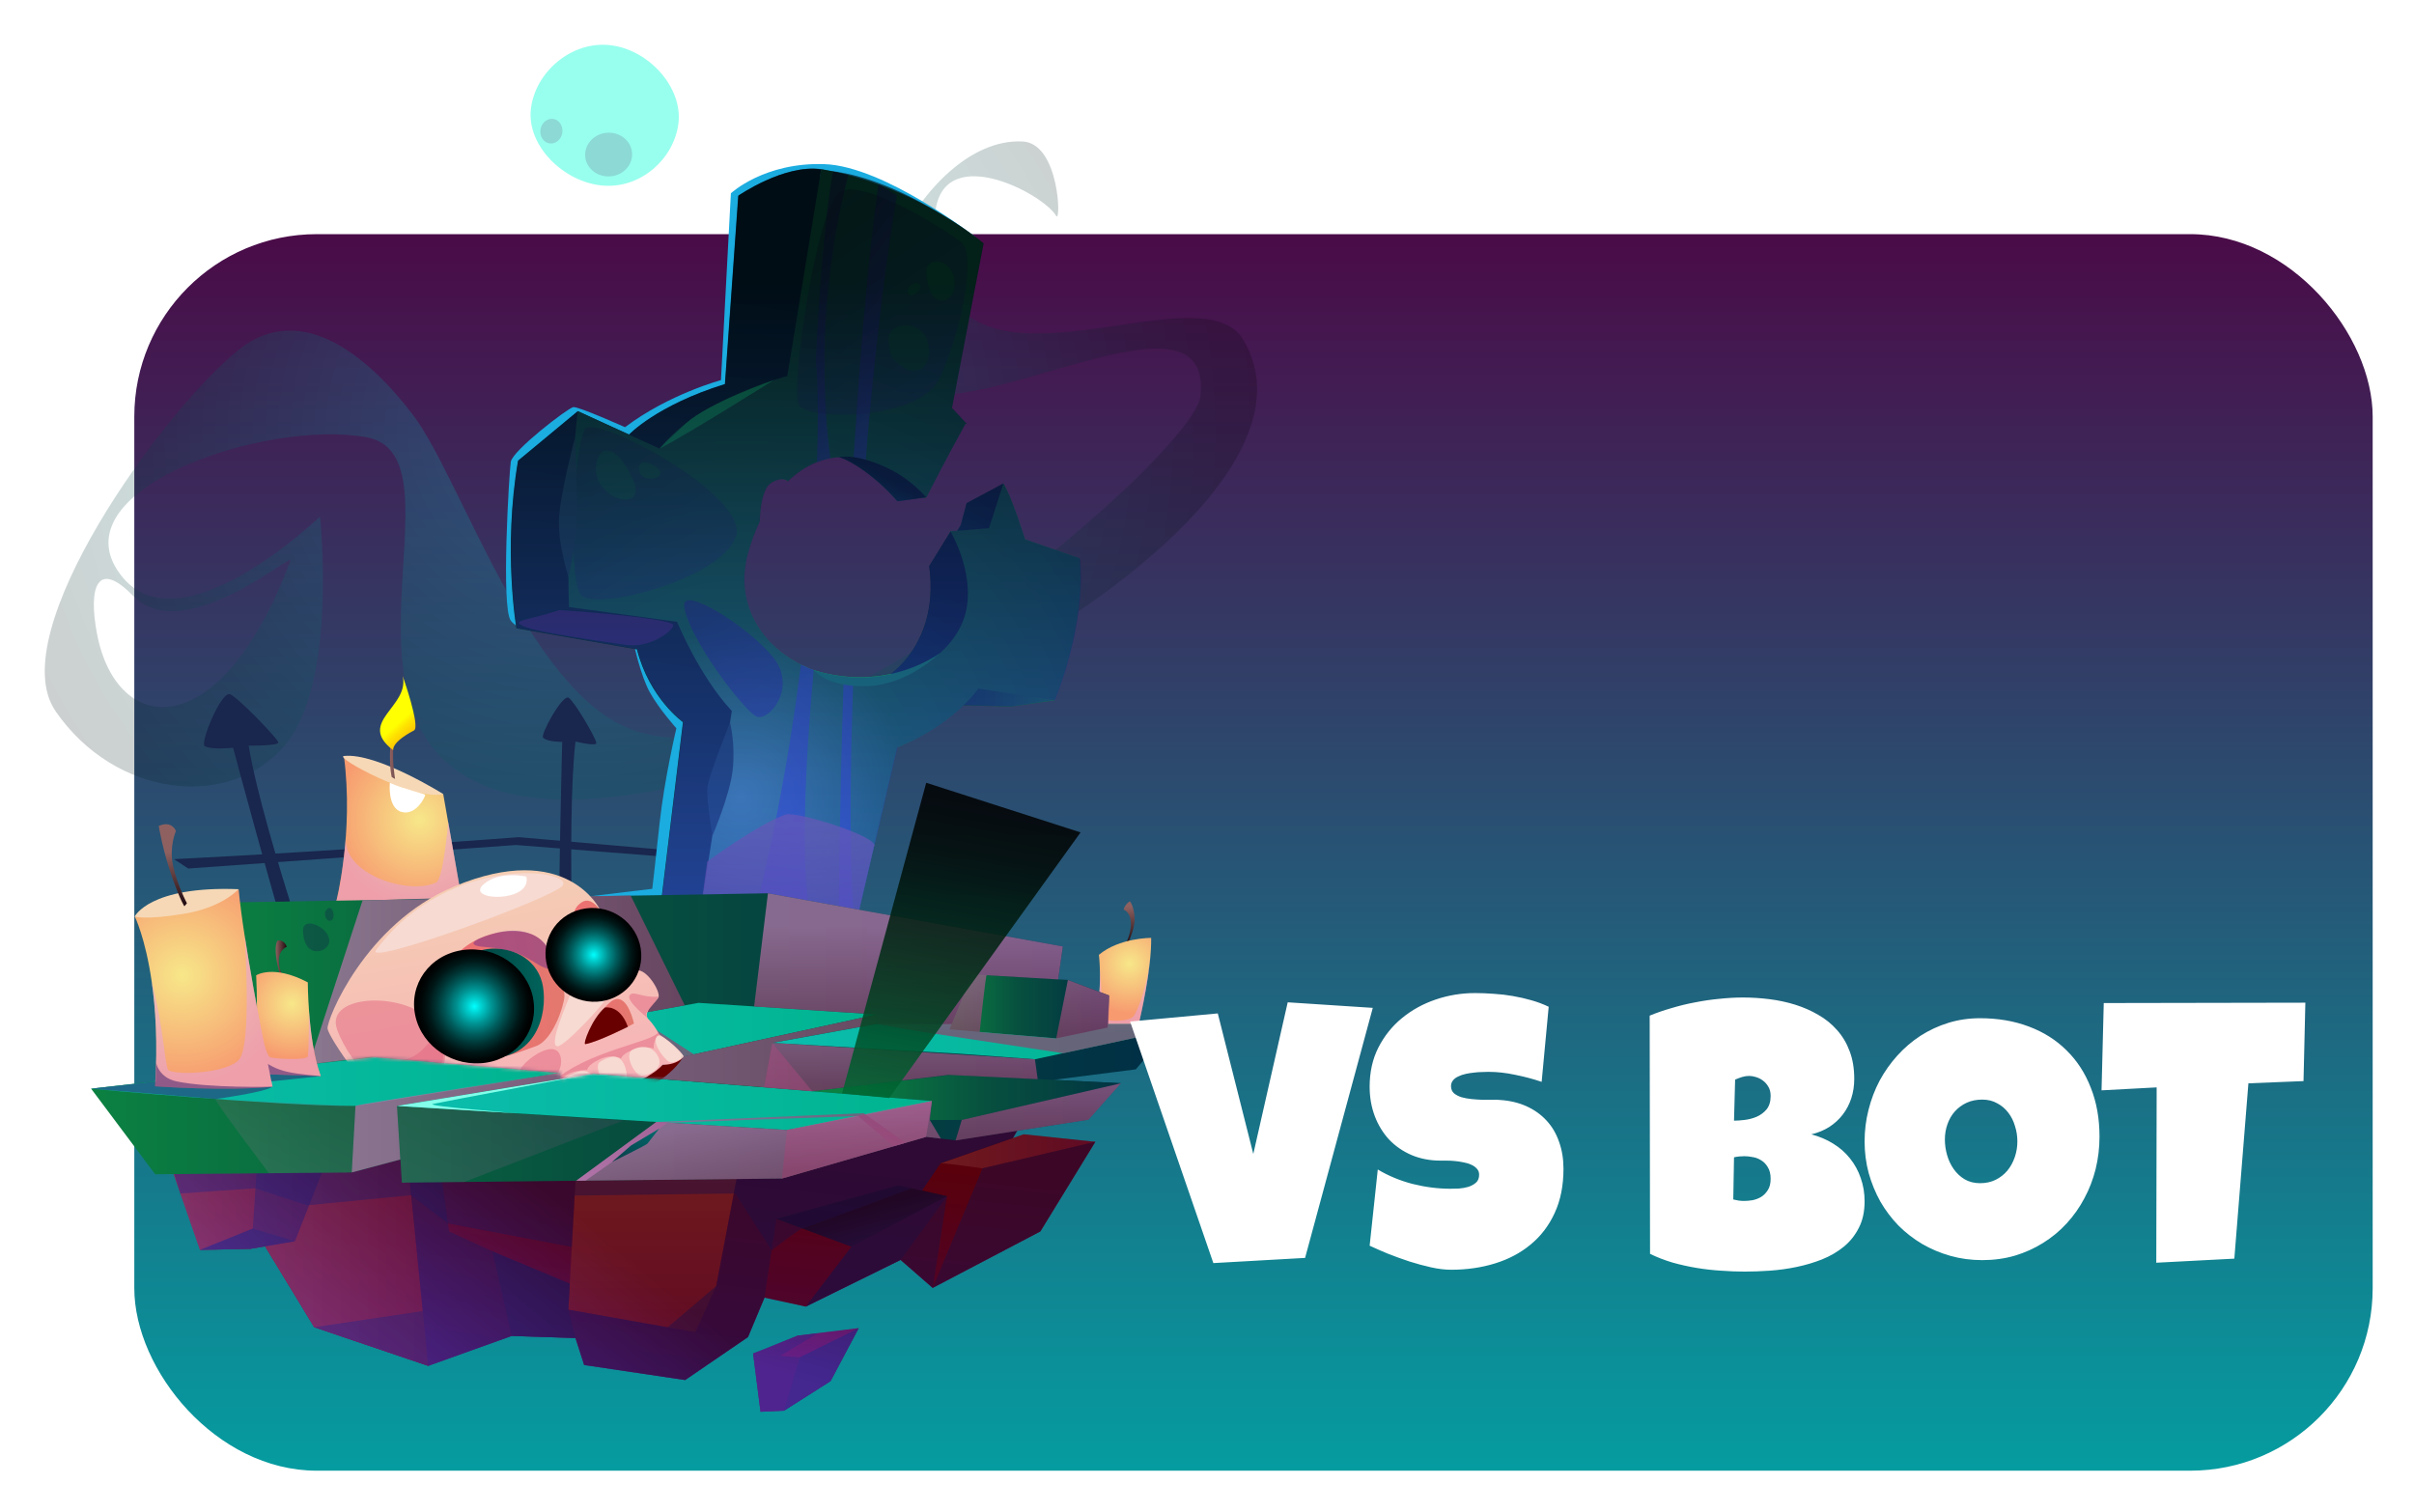 <svg width="701" height="439" viewBox="0 0 701 439" fill="none" xmlns="http://www.w3.org/2000/svg">
<g filter="url(#filter0_d_3200_1140)">
<rect x="39" y="64" width="650" height="359.109" rx="53" fill="url(#paint0_linear_3200_1140)"/>
</g>
<g filter="url(#filter1_d_3200_1140)">
<path style="mix-blend-mode:screen" opacity="0.2" fill-rule="evenodd" clip-rule="evenodd" d="M15.119 201.519C32.523 226.753 65.698 230.323 81.746 211.424C97.131 193.329 91.929 144.99 91.929 144.99C91.929 144.99 49.595 185.858 33.104 160.623C17.443 136.662 76.351 116.768 105.376 121.969C135.508 127.393 89.632 207.827 143.726 224.595C206.397 244.019 393.829 149.639 359.989 93.608C346.321 70.975 268.044 121.997 270.451 58.496C271.337 35.115 301.801 51.025 305.702 57.694C307.141 60.156 306.726 36.609 295.935 36.084C265.969 34.617 238.161 95.352 263.091 108.024C283.29 118.289 351.384 75.347 347.594 110.099C345.767 126.673 231.244 226.615 181.716 206.61C151.971 194.601 132.769 133.895 119.1 115.744C106.566 99.115 86.699 81.821 68.272 96.597C46.606 113.973 -0.514 178.83 15.119 201.491V201.519ZM37.642 168.039C52.306 183.146 84.403 154.951 83.296 157.857C63.236 211.673 32.91 209.238 27.155 178.996C24.609 165.659 27.21 157.275 37.642 168.039Z" fill="url(#paint1_radial_3200_1140)"/>
<path fill-rule="evenodd" clip-rule="evenodd" d="M290.4 330.292L295.989 320.524L57.092 318.283L62.985 335.549L90.24 380.429L123.36 391.662L147.598 382.974L166.109 383.583L168.627 391.413L197.956 395.785L216.218 383.306L221.005 371.851L232.986 374.452L260.517 360.894L269.841 369.029L301.108 352.621L317.073 326.584L290.4 330.292Z" fill="url(#paint2_linear_3200_1140)"/>
<path fill-rule="evenodd" clip-rule="evenodd" d="M123.36 391.663L116.857 326.64L58.946 323.707L62.985 335.55L90.24 380.429L123.36 391.663Z" fill="url(#paint3_linear_3200_1140)"/>
<path fill-rule="evenodd" clip-rule="evenodd" d="M46.301 326.999L57.064 357.989L71.646 357.684L84.651 355.471L94.612 330.126L46.301 326.999Z" fill="url(#paint4_linear_3200_1140)"/>
<path fill-rule="evenodd" clip-rule="evenodd" d="M164.034 375.338L166.358 333.751L213.673 333.336L206.977 368.504L200.917 381.896L164.034 375.338Z" fill="url(#paint5_linear_3200_1140)"/>
<path style="mix-blend-mode:screen" opacity="0.6" fill-rule="evenodd" clip-rule="evenodd" d="M224.463 348.968L259.908 339.201L274.019 342.411L246.267 357.048L224.463 348.968Z" fill="url(#paint6_linear_3200_1140)"/>
<g style="mix-blend-mode:multiply" opacity="0.5">
<path fill-rule="evenodd" clip-rule="evenodd" d="M90.24 380.431L121.755 375.754L116.857 326.641L125.822 327.112L129.419 352.623L141.981 358.406L164.449 367.786L164.034 375.339L192.893 380.458L206.976 368.505L213.672 333.337L269.011 320.277L295.989 320.526L293.139 325.479L272.11 332.839L266.742 340.753L274.019 342.413L269.841 369.031L260.517 360.896L232.986 374.454L246.267 357.05L224.463 348.97L221.005 371.853L216.218 383.308L197.956 395.787L168.627 391.415L166.109 383.585L147.598 382.976L123.36 391.664L90.24 380.431Z" fill="#311565"/>
</g>
<g style="mix-blend-mode:multiply" opacity="0.5">
<path fill-rule="evenodd" clip-rule="evenodd" d="M147.598 382.976L141.981 358.405L164.448 367.785L164.033 375.339L166.108 383.584L147.598 382.976Z" fill="#311565"/>
</g>
<path fill-rule="evenodd" clip-rule="evenodd" d="M272.11 332.838C272.664 332.645 284.313 334.305 284.313 334.305L317.073 326.613L296.266 324.427L272.138 332.838H272.11Z" fill="url(#paint7_linear_3200_1140)"/>
<g style="mix-blend-mode:multiply" opacity="0.5">
<path fill-rule="evenodd" clip-rule="evenodd" d="M57.063 357.989L72.42 351.791L73.914 328.798L94.611 330.126L84.65 355.471L71.645 357.685L57.063 357.989Z" fill="#311565"/>
</g>
<g style="mix-blend-mode:multiply" opacity="0.5">
<path fill-rule="evenodd" clip-rule="evenodd" d="M84.65 355.471L72.42 351.791L57.063 357.989L71.645 357.685L84.65 355.471Z" fill="#311565"/>
</g>
<path fill-rule="evenodd" clip-rule="evenodd" d="M217.685 388.064C218.376 387.926 230.606 382.89 230.606 382.89L248.342 380.704L240.18 396.088L226.677 404.666L219.843 404.998L217.685 388.064Z" fill="url(#paint8_linear_3200_1140)"/>
<g style="mix-blend-mode:multiply" opacity="0.5">
<path fill-rule="evenodd" clip-rule="evenodd" d="M217.685 388.067L231.243 389.201L248.342 380.734L240.152 396.119L226.649 404.696L219.843 405L217.685 388.067Z" fill="#311565"/>
</g>
<g style="mix-blend-mode:multiply" opacity="0.5">
<path fill-rule="evenodd" clip-rule="evenodd" d="M231.242 389.201L226.649 404.696L240.152 396.119L248.342 380.734L231.242 389.201Z" fill="#311565"/>
</g>
<g style="mix-blend-mode:multiply" opacity="0.5">
<path fill-rule="evenodd" clip-rule="evenodd" d="M236.5 382.172L225.598 388.73L217.685 388.065L230.606 382.891L236.5 382.172Z" fill="#311565"/>
</g>
<g style="mix-blend-mode:multiply" opacity="0.5">
<path fill-rule="evenodd" clip-rule="evenodd" d="M260.517 360.894L274.019 342.411L246.267 357.048L232.986 374.452L260.517 360.894Z" fill="#311565"/>
</g>
<g style="mix-blend-mode:multiply" opacity="0.5">
<path fill-rule="evenodd" clip-rule="evenodd" d="M51.364 341.609L73.168 340.087L88.22 345.04L118.38 342.107L129.088 350.297L165.03 357.132L165.86 342.218L212.538 341.609L223.08 358.1C223.08 358.1 231.52 351.625 231.907 351.764C232.294 351.902 263.699 340.087 263.699 340.087L266.743 340.779L272.11 332.838L293.139 325.506L299.448 314.659L43.672 316.181L51.364 341.637V341.609Z" fill="#311565"/>
</g>
<g style="mix-blend-mode:multiply" opacity="0.5">
<path fill-rule="evenodd" clip-rule="evenodd" d="M284.313 334.277L269.842 369.03L301.108 352.622L317.073 326.585L284.313 334.277Z" fill="#311565"/>
</g>
<g style="mix-blend-mode:screen" opacity="0.6">
<path style="mix-blend-mode:screen" opacity="0.6" fill-rule="evenodd" clip-rule="evenodd" d="M296.266 324.398L293.139 325.477L299.475 314.631L43.672 316.153L46.965 327.054L46.301 326.999L57.064 357.989L71.646 357.684L75.99 356.937L90.24 380.429L123.36 391.662L147.598 382.974L166.109 383.583L168.627 391.413L197.957 395.785L216.218 383.306L221.005 371.851L232.986 374.452L260.517 360.894L269.842 369.029L301.108 352.621L317.073 326.584L296.266 324.398Z" fill="url(#paint9_linear_3200_1140)"/>
<path style="mix-blend-mode:multiply" opacity="0.5" fill-rule="evenodd" clip-rule="evenodd" d="M236.5 382.172L230.606 382.892L217.685 388.066L219.843 404.999L226.649 404.695L240.152 396.118L248.342 380.733L236.5 382.172Z" fill="url(#paint10_linear_3200_1140)"/>
</g>
<path fill-rule="evenodd" clip-rule="evenodd" d="M66.694 212.145C66.694 212.145 77.126 251.657 91.514 300.023L96.66 297.394C96.66 297.394 75.382 237.158 71.204 211.536C71.204 211.536 80.307 211.674 79.809 210.512C79.173 209.046 68.382 197.784 65.836 196.65C63.291 195.488 57.065 210.761 58.421 211.647C60.33 212.864 66.722 212.145 66.722 212.145H66.694Z" fill="#19264D"/>
<path fill-rule="evenodd" clip-rule="evenodd" d="M162.264 210.429C162.264 210.429 161.129 248.807 161.074 298.75L166.193 297.643C166.193 297.643 163.287 234.861 166.11 210.346C166.11 210.346 172.308 211.896 172.169 210.734C171.976 209.267 165.916 198.836 164.145 197.646C162.374 196.456 155.9 208.327 156.702 209.212C157.864 210.485 162.291 210.457 162.291 210.457L162.264 210.429Z" fill="#19264D"/>
<path fill-rule="evenodd" clip-rule="evenodd" d="M53.661 247.228L148.844 240.394L195.218 244.046L195.411 242.109L149.619 238.125C149.619 238.125 101.336 241.888 49.539 244.517L53.661 247.228Z" fill="#19264D"/>
<path d="M282.183 63.782C282.183 63.782 255.925 43.306 238.438 42.67C220.923 42.061 211.239 51.137 211.239 51.137L208.361 105.396C208.361 105.396 193.309 109.408 180.498 119.065C180.498 119.065 167.023 113.033 165.501 113.227C163.979 113.42 147.793 125.872 147.323 129.137C146.852 132.402 144.473 171.36 147.323 175.234C150.173 179.107 158.003 178.001 169.956 180.076C181.937 182.151 183.154 182.4 183.154 182.4C183.154 182.4 185.008 191.171 187.692 196.041C190.376 200.911 195.412 206.5 195.412 206.5C195.412 206.5 191.926 221.193 190.542 234.059C189.159 246.925 188.412 253.123 188.412 253.123L170.426 255.281L192.396 265.546L233.098 269.725L239.295 204.812C239.295 204.812 204.017 203.124 202.163 176.341C200.309 149.557 200.752 131.987 221.974 121.998C243.225 112.009 269.842 88.573 269.842 88.573L282.211 63.754L282.183 63.782Z" fill="#1BACE0"/>
<path fill-rule="evenodd" clip-rule="evenodd" d="M305.259 198.365L292.725 200.164L266.079 199.527L280.661 191.974L305.259 198.365Z" fill="url(#paint11_linear_3200_1140)"/>
<path d="M190.265 262.751L197.321 204.728C197.321 204.728 187.581 197.839 183.957 183.589L148.955 177.474C148.955 177.474 144.998 154.619 149.425 128.804L166.746 114.443L181.632 121.25C181.632 121.25 189.573 112.756 209.495 106.558L213.369 51.855C213.369 51.855 226.733 42.614 237.441 44.191L230.137 107.166L196.408 149.528L218.073 201.159L214.006 265.601L190.265 262.779V262.751Z" fill="url(#paint12_linear_3200_1140)"/>
<path d="M290.374 135.416L279.693 141.144L278.033 147.452L275.156 152.156L287.745 153.318L290.374 135.416Z" fill="url(#paint13_linear_3200_1140)"/>
<path fill-rule="evenodd" clip-rule="evenodd" d="M312.535 157.164L296.653 151.63C296.653 151.63 292.669 138.902 290.372 135.416L286.194 148.393L275.043 149.306L274.352 150.44C278.751 159.295 280.19 169.034 276.87 176.311C273.549 183.616 267.324 188.347 259.936 190.561C255.841 191.806 251.359 192.276 246.793 192C245.88 191.944 244.939 191.861 243.998 191.723C242.615 191.557 241.232 191.308 239.848 190.976C238.271 190.616 236.749 190.146 235.283 189.62C234.01 189.15 232.765 188.624 231.575 188.015C219.677 182.066 212.372 169.975 216.108 155.947C216.993 152.626 218.155 149.417 219.594 146.428C219.594 146.428 219.594 137.214 222.97 135.167C226.373 133.119 227.757 134.752 227.757 134.752C230.302 132.317 233.124 130.38 236.251 129.163C237.496 128.692 238.797 128.305 240.125 128.056C240.9 127.918 241.674 127.807 242.477 127.752C243.916 127.641 245.382 127.696 246.904 127.89C248.038 128.028 249.2 128.277 250.39 128.609C251.691 128.969 252.991 129.439 254.347 130.048C258.995 132.123 263.312 135.471 266.964 139.566L267.988 139.428C273.549 128.499 279.332 118.067 279.332 118.067L279.83 118.261C278.198 116.435 276.704 114.913 275.403 113.502L284.589 65.689C284.589 65.689 272.526 55.285 254.098 48.562C251.331 47.538 248.398 46.625 245.354 45.823H245.327C243.888 45.435 242.421 45.103 240.955 44.799C239.82 44.55 238.658 44.328 237.469 44.135L227.618 104.233C227.618 104.233 201.913 110.763 190.541 125.289L166.746 114.415C166.746 114.415 163.259 145.709 164.228 171.303L195.605 175.564C195.605 175.564 202.024 191.308 211.515 201.463L201.969 262.612L247.291 264.161L259.493 212.06C259.493 212.06 274.435 206.581 283.123 194.96L305.231 198.364C305.231 198.364 314.417 176.892 312.508 157.164H312.535Z" fill="url(#paint14_radial_3200_1140)"/>
<path style="mix-blend-mode:screen" opacity="0.6" d="M250.39 128.61C249.2 128.278 248.038 128.029 246.904 127.891C248.591 99.529 250.943 71.085 254.098 48.562L259.465 51.745C259.465 51.745 254.374 79.331 250.39 128.61Z" fill="url(#paint15_linear_3200_1140)"/>
<path style="mix-blend-mode:screen" opacity="0.6" d="M247.319 264.19L242.56 261.755C242.56 261.755 242.698 231.762 243.999 191.752C244.939 191.863 245.852 191.973 246.793 192.029C244.773 248.668 247.319 264.218 247.319 264.218V264.19Z" fill="url(#paint16_linear_3200_1140)"/>
<path style="mix-blend-mode:screen" opacity="0.6" d="M235.919 99.585C235.919 99.585 237.413 64.334 240.927 44.8L245.299 45.824H245.326C245.326 45.824 237.828 72.884 238.409 103.293C238.63 115.44 239.433 122.744 240.125 128.057C238.796 128.306 237.496 128.666 236.251 129.164C236.943 106.724 235.891 99.585 235.891 99.585H235.919Z" fill="url(#paint17_linear_3200_1140)"/>
<path style="mix-blend-mode:screen" opacity="0.6" d="M234.563 262.613L218.072 260.399C218.072 260.399 226.179 230.959 231.575 188.044C232.765 188.653 234.01 189.178 235.283 189.649C232.848 216.156 231.298 246.924 234.536 262.613H234.563Z" fill="url(#paint18_linear_3200_1140)"/>
<path d="M266.965 139.54L259.577 140.564C252.688 132.54 244.276 127.78 242.367 127.78C242.395 127.78 242.45 127.78 242.478 127.78C246.656 127.089 251.581 128.61 256.202 130.686C260.518 132.595 264.53 135.666 267.989 139.429L266.965 139.568V139.54Z" fill="url(#paint19_linear_3200_1140)"/>
<path d="M278.309 176.146C274.74 184.004 267.878 188.735 259.937 190.589C258.996 190.81 258.028 191.004 257.059 191.142C257.059 191.142 271.558 182.067 268.93 160.208C268.902 159.959 268.874 159.71 268.819 159.433L274.353 150.441L275.044 149.334C279.942 158.437 281.713 168.647 278.309 176.146Z" fill="url(#paint20_linear_3200_1140)"/>
<path style="mix-blend-mode:soft-light" opacity="0.3" fill-rule="evenodd" clip-rule="evenodd" d="M168.683 119.839C165.086 129.108 164.034 165.742 168.046 168.15C174.576 172.106 208.748 162.588 212.705 150.829C216.717 138.848 170.758 114.471 168.71 119.811L168.683 119.839ZM172.086 130.381C172.805 123.768 177.98 123.768 182.739 134.089C187.498 144.409 171.034 140.204 172.086 130.381ZM184.592 131.626C183.984 127.918 188.715 129.163 190.514 131.626C192.312 134.089 185.229 135.527 184.592 131.626Z" fill="url(#paint21_linear_3200_1140)"/>
<g style="mix-blend-mode:soft-light" opacity="0.5">
<path fill-rule="evenodd" clip-rule="evenodd" d="M161.405 172.189C152.606 175.149 146.685 175.122 151.361 176.976C155.982 178.829 173.552 181.209 180.995 182.288C188.355 183.367 196.102 177.059 194.193 176.173C189.545 174.015 161.405 172.161 161.405 172.161V172.189Z" fill="#7A369E"/>
</g>
<path style="mix-blend-mode:soft-light" opacity="0.3" fill-rule="evenodd" clip-rule="evenodd" d="M278.115 65.358C273.356 61.595 249.699 46.681 242.892 50.721C236.279 54.65 228.504 107.692 230.884 112.507C233.236 117.266 265.609 117.155 271.613 105.202C277.728 93.055 282.847 69.094 278.115 65.358ZM266.301 77.975C266.494 79.635 262.593 82.568 262.593 79.359C262.593 77.422 266.107 76.343 266.301 77.975ZM261.763 101.909C258.47 99.64 257.225 99.225 257.059 93.664C256.893 88.102 267.131 87.687 268.542 94.909C269.981 102.131 264.806 104.012 261.763 101.937V101.909ZM267.988 74.683C267.407 68.9 275.376 69.951 276.206 76.343C277.036 82.734 269.178 86.415 267.988 74.683Z" fill="url(#paint22_linear_3200_1140)"/>
<path d="M190.513 125.29C198.87 121.001 223.661 105.396 223.661 105.396C223.661 105.396 204.708 111.981 198.206 117.93C191.731 123.851 190.513 125.29 190.513 125.29Z" fill="#09AC61"/>
<path d="M235.311 189.621C235.311 189.621 239.212 194.768 251.138 194.242C262.925 193.744 271.917 184.641 271.917 184.641C271.917 184.641 257.059 196.289 235.283 189.621H235.311Z" fill="#09AC61"/>
<path d="M165.999 122.025C165.999 122.025 161.461 139.042 161.295 146.291C161.129 153.458 164.062 162.478 164.062 162.478C164.062 162.478 166.524 152.932 166.552 144.216C166.58 135.362 165.999 122.025 165.999 122.025Z" fill="#15524F"/>
<path d="M211.018 204.84C211.018 204.84 204.709 220.279 204.405 223.849C204.1 227.39 205.899 237.656 205.899 237.656C205.899 237.656 210.935 226.035 211.765 218.592C212.595 211.065 210.99 204.84 210.99 204.84H211.018Z" fill="#15524F"/>
<path style="mix-blend-mode:screen" opacity="0.6" fill-rule="evenodd" clip-rule="evenodd" d="M197.68 171.054C198.815 180.185 214.918 201.214 218.571 203.012C222.195 204.811 230.551 194.767 223.634 186.051C216.551 177.114 196.905 164.773 197.68 171.054Z" fill="url(#paint23_linear_3200_1140)"/>
<path style="mix-blend-mode:multiply" opacity="0.7" d="M252.797 240.836C254.734 238.152 230.302 230.46 227.092 231.567C219.179 234.306 204.376 245.208 204.376 245.208L201.996 262.64L247.319 264.189L252.77 240.836H252.797Z" fill="url(#paint24_linear_3200_1140)"/>
<path style="mix-blend-mode:screen" opacity="0.6" fill-rule="evenodd" clip-rule="evenodd" d="M312.536 157.164L296.654 151.631C296.654 151.631 292.669 138.903 290.373 135.416L279.692 141.144L278.032 147.425L277.008 149.14L275.072 149.306L274.38 150.441L268.846 159.433C268.874 159.682 268.929 159.931 268.957 160.208C271.308 179.687 260.075 188.984 257.584 190.81C251.636 192.083 244.082 192.332 235.338 189.648C234.066 189.178 232.82 188.652 231.631 188.043C219.733 182.095 212.428 170.003 216.163 155.975C217.049 152.654 218.211 149.445 219.65 146.456C219.65 146.456 219.65 137.243 223.026 135.195C226.429 133.147 227.812 134.78 227.812 134.78C230.358 132.345 233.18 130.408 236.307 129.191C237.552 128.72 238.852 128.333 240.181 128.084C240.955 127.946 241.73 127.835 242.532 127.78C242.505 127.78 242.449 127.78 242.422 127.78C244.331 127.78 252.742 132.539 259.632 140.563L267.02 139.539L268.044 139.401C273.605 128.471 279.388 118.04 279.388 118.04L279.886 118.234C278.253 116.408 276.759 114.886 275.459 113.475L284.645 65.662C284.645 65.662 280.439 62.037 273.218 57.693C264.613 52.353 252.189 46.017 240.042 44.606C239.212 44.44 238.354 44.274 237.524 44.135C226.816 42.558 213.452 51.8 213.452 51.8L209.578 106.502C189.629 112.7 181.715 121.194 181.715 121.194L173.58 117.487L166.829 114.388L149.508 128.748C145.081 154.564 149.038 177.418 149.038 177.418L184.039 183.533C187.664 197.783 197.404 204.673 197.404 204.673L190.348 262.695L214.088 265.518L214.254 263L247.402 264.134L259.604 212.033C259.604 212.033 270.395 208.076 278.945 199.775L292.835 200.107L305.37 198.309C305.37 198.309 314.556 176.837 312.647 157.109L312.536 157.164Z" fill="url(#paint25_linear_3200_1140)"/>
<path d="M98.873 214.554C98.873 214.554 111.131 221.499 127.704 225.594L132.989 255.643L96.632 256.777C96.632 256.777 101.778 237.021 98.873 214.581V214.554Z" fill="url(#paint26_radial_3200_1140)"/>
<path d="M98.872 214.553C95.856 214.885 119.79 227.779 127.703 225.593C127.703 225.593 108.446 213.502 98.872 214.553Z" fill="#F6D8B6"/>
<path d="M112.735 220.668L113.731 221.222C113.731 221.222 112.79 216.269 113.288 211.122C113.786 205.948 119.21 203.181 119.21 203.181C119.21 203.181 119.348 200.387 116.443 199.723C116.443 199.723 112.541 205.589 112.292 212.174C112.043 218.51 112.763 220.696 112.763 220.696L112.735 220.668Z" fill="url(#paint27_linear_3200_1140)"/>
<g style="mix-blend-mode:multiply" opacity="0.5">
<path d="M99.454 237.852C98.181 248.947 117.716 255.034 125.657 251.299C127.76 250.303 129.171 233.701 129.171 233.701L133.017 255.643L96.659 256.777C96.659 256.777 97.406 254.896 98.319 248.117C99.26 241.255 99.454 237.852 99.454 237.852Z" fill="#E5A3E5"/>
</g>
<path d="M112.208 222.328C112.208 222.328 111.434 229.744 115.695 230.823C119.956 231.902 122.584 226.174 122.474 225.842C122.363 225.51 116.636 224.265 112.208 222.328Z" fill="white"/>
<path d="M113.178 212.865C102.415 204.675 118.02 200.33 115.945 191.338C115.945 191.338 121.175 206.113 119.21 207.137C112.459 210.706 113.178 212.865 113.178 212.865Z" fill="url(#paint28_linear_3200_1140)"/>
<path d="M326.095 269.753C326.317 269.338 328.641 265.021 328.475 261.59C328.309 258.132 327.119 256.748 327.119 256.748C327.119 256.748 325.791 257.412 325.265 259.183C325.265 259.183 327.368 259.681 327.396 263.306C327.396 266.93 325.487 269.725 325.487 269.725H326.123L326.095 269.753Z" fill="url(#paint29_linear_3200_1140)"/>
<path d="M329.415 293.549C323.107 294.905 316.687 293.383 316.687 293.383C318.403 286.66 318.514 280.019 318.375 276.035C318.292 273.71 318.098 272.299 318.098 272.299C324.02 267.319 333.289 267.374 333.289 267.374C333.289 268.398 333.289 269.477 333.206 270.611C333.206 270.611 333.206 270.639 333.206 270.667C332.625 280.628 329.388 293.549 329.388 293.549H329.415Z" fill="url(#paint30_radial_3200_1140)"/>
<g style="mix-blend-mode:multiply" opacity="0.5">
<path d="M329.415 293.549C323.107 294.904 316.687 293.383 316.687 293.383C318.403 286.659 318.514 280.018 318.375 276.034C318.375 276.034 319.067 283.975 319.15 290.477C319.15 291.695 326.842 292.027 328.225 290.062C329.609 288.098 332.625 280.184 333.234 270.666C332.653 280.627 329.415 293.549 329.415 293.549Z" fill="#E5A3E5"/>
</g>
<path fill-rule="evenodd" clip-rule="evenodd" d="M222.002 254.424L61.299 257.163L68.853 307.936L215.196 302.818L304.429 292.303L307.639 269.863L222.002 254.424Z" fill="url(#paint31_linear_3200_1140)"/>
<path fill-rule="evenodd" clip-rule="evenodd" d="M25.467 311.175L44.061 336.022L101.142 335.496L115.281 331.733L115.696 338.457L226.042 337.239L267.905 325.148L276.483 326.171L315.054 320.167L324.489 309.57L304.927 308.601L328.806 305.558L338.628 294.186L332.375 292.442L167.798 292.276L118.187 294.103L117.606 303.289L107.672 301.988C107.672 301.988 27.542 310.842 25.467 311.147V311.175Z" fill="url(#paint32_linear_3200_1140)"/>
<path fill-rule="evenodd" clip-rule="evenodd" d="M278.281 320.249L324.516 309.596L275.071 307.161L234.895 311.92L269.62 314.743L269.012 320.276L278.281 320.249Z" fill="url(#paint33_linear_3200_1140)"/>
<path fill-rule="evenodd" clip-rule="evenodd" d="M25.467 311.172C25.467 311.172 78.62 316.18 102.222 316.18L161.794 306.579L107.672 302.014L25.467 311.172Z" fill="url(#paint34_linear_3200_1140)"/>
<path fill-rule="evenodd" clip-rule="evenodd" d="M114.313 316.182C114.313 316.182 226.65 323.154 227.536 323.154C228.421 323.154 270.7 314.881 269.621 314.743C268.542 314.605 171.339 306.802 171.339 306.802L114.34 316.209L114.313 316.182Z" fill="url(#paint35_linear_3200_1140)"/>
<path style="mix-blend-mode:multiply" opacity="0.7" fill-rule="evenodd" clip-rule="evenodd" d="M267.934 325.174L269.621 314.743L227.536 323.155L189.602 320.83L166.332 337.902L226.07 337.266L267.934 325.174Z" fill="url(#paint36_linear_3200_1140)"/>
<path d="M123.083 300.548L201.858 286.243L253.71 289.619L184.537 304.671L123.083 300.548Z" fill="url(#paint37_linear_3200_1140)"/>
<path d="M253.71 289.619L184.537 304.671L123.083 300.549L123.581 303.343L161.82 306.553V308.351L171.311 306.774L220.866 310.759L223.274 297.865L253.461 292.386L253.71 289.619Z" fill="#076249"/>
<path d="M223.274 297.865L277.811 301.02L299.531 302.624L338.656 294.213L332.375 292.47L253.462 292.387L223.274 297.865Z" fill="url(#paint38_linear_3200_1140)"/>
<path style="mix-blend-mode:multiply" opacity="0.7" d="M223.275 297.864L299.532 302.623L300.334 308.406L274.464 307.161L234.896 311.92L220.868 310.758L223.275 297.864Z" fill="url(#paint39_linear_3200_1140)"/>
<path d="M321.114 284.112L309.078 279.575L281.298 277.97L274.713 293.935C274.713 293.935 305.066 296.564 305.675 296.564L320.644 293.409L321.087 284.112H321.114Z" fill="url(#paint40_linear_3200_1140)"/>
<path style="mix-blend-mode:multiply" opacity="0.7" fill-rule="evenodd" clip-rule="evenodd" d="M222.003 254.424L217.99 287.295L253.739 289.619L253.49 292.386L266.578 294.627L307.778 300.881L338.656 294.24L332.403 292.497H320.837L321.142 284.141L309.106 279.603L305.702 296.592L283.484 294.71C283.484 294.71 285.227 278.219 285.504 278.219C285.78 278.219 306.283 279.437 306.283 279.437L307.639 269.863L222.003 254.424Z" fill="url(#paint41_linear_3200_1140)"/>
<path style="mix-blend-mode:multiply" opacity="0.7" d="M101.142 335.468L102.221 316.154C103.494 315.546 161.793 306.553 161.793 306.553L123.554 303.343L123.056 300.521L184.51 304.644L253.711 289.592L253.462 292.359L223.247 297.837L234.868 311.893L220.839 310.759L171.284 306.774L114.285 316.182L115.253 331.732L101.114 335.495L101.142 335.468Z" fill="url(#paint42_linear_3200_1140)"/>
<path style="mix-blend-mode:multiply" opacity="0.7" d="M272.222 325.673L267.933 325.174L226.069 337.266L227.536 323.155L269.621 314.743L269.012 320.277L272.222 325.673Z" fill="url(#paint43_linear_3200_1140)"/>
<path style="mix-blend-mode:multiply" opacity="0.7" d="M278.282 320.249L276.483 326.198L315.082 320.194L324.517 309.597L278.282 320.249Z" fill="url(#paint44_linear_3200_1140)"/>
<path style="mix-blend-mode:multiply" opacity="0.7" fill-rule="evenodd" clip-rule="evenodd" d="M182.131 255.062L197.847 286.964L182.767 289.704L200.503 301.186L184.538 304.673L184.123 307.799L171.312 306.776L161.821 308.353V306.554L106.732 301.933L88.747 304.119L104.297 256.445L182.131 255.062Z" fill="url(#paint45_linear_3200_1140)"/>
<path style="mix-blend-mode:multiply" opacity="0.7" d="M258.443 327.885L248.178 319.114L192.867 321.051L169.043 337.874L166.332 337.902L189.602 320.83L249.783 318.284L261.957 326.889L258.443 327.885Z" fill="url(#paint46_linear_3200_1140)"/>
<path d="M176.624 332.506C176.624 332.506 186.834 327.47 187.027 327.111C187.249 326.751 190.431 322.767 190.431 322.767L182.241 327.664L176.624 332.534V332.506Z" fill="url(#paint47_linear_3200_1140)"/>
<path style="mix-blend-mode:multiply" opacity="0.15" d="M102.221 316.181L101.142 335.494L77.097 335.715C77.097 335.715 60.717 314.106 61.602 314.189C62.488 314.244 102.249 316.209 102.249 316.209L102.221 316.181Z" fill="url(#paint48_linear_3200_1140)"/>
<path style="mix-blend-mode:multiply" opacity="0.15" d="M114.313 316.182L115.724 338.455L133.792 338.262L179.944 320.443L114.313 316.182Z" fill="url(#paint49_linear_3200_1140)"/>
<path d="M171.312 306.774L114.313 316.182L149.259 318.34C149.259 318.34 122.171 316.182 124.716 315.601C127.262 315.02 171.312 306.774 171.312 306.774Z" fill="#83FFEA"/>
<g style="mix-blend-mode:soft-light" opacity="0.52">
<path fill-rule="evenodd" clip-rule="evenodd" d="M87.003 265.105C87.003 274.098 95.11 271.663 94.612 267.844C94.114 264.026 87.003 261.121 87.003 265.105Z" fill="#0E3E47"/>
</g>
<g style="mix-blend-mode:soft-light" opacity="0.52">
<path fill-rule="evenodd" clip-rule="evenodd" d="M93.616 259.487C92.813 260.76 94.031 263.167 95.359 262.171C96.687 261.175 95.248 256.858 93.616 259.487Z" fill="#0E3E47"/>
</g>
<path d="M80.28 277.886C79.34 274.842 78.482 270.304 79.533 268.202C79.533 268.202 81.415 267.593 82.272 269.972C82.272 269.972 79.976 270.802 79.976 273.874C79.976 276.945 81.276 278.522 81.276 278.522L80.28 277.886Z" fill="url(#paint50_linear_3200_1140)"/>
<path d="M92.122 307.52L73.113 306.883C73.113 306.883 73.611 297.061 73.611 287.377C73.611 284.195 73.528 281.04 73.39 278.246C73.39 278.246 78.315 274.981 88.387 280.293C88.387 280.293 88.387 283.835 88.746 288.622C89.162 294.405 90.102 302.014 92.15 307.464L92.122 307.52Z" fill="url(#paint51_radial_3200_1140)"/>
<g style="mix-blend-mode:multiply" opacity="0.5">
<path d="M92.122 307.519L73.113 306.883C73.113 306.883 73.611 297.06 73.611 287.376C74.967 296.369 76.461 301.681 77.43 302.068C78.426 302.456 88.055 303.064 88.387 301.792C88.719 300.519 88.719 288.649 88.719 288.649C89.134 294.432 90.075 302.041 92.122 307.492V307.519Z" fill="#E5A3E5"/>
</g>
<path d="M78.149 310.592C64.951 311.975 44.033 310.481 44.033 310.481C44.835 297.892 44.171 287.709 43.037 279.962C41.183 267.262 38.139 261.175 38.139 261.175C56.678 259.072 68.299 253.233 68.299 253.233C68.631 256.886 69.24 261.534 70.014 266.57C72.975 285.828 78.122 310.592 78.122 310.592H78.149Z" fill="url(#paint52_radial_3200_1140)"/>
<path d="M38.112 261.175C38.112 261.175 42.373 252.238 68.272 253.234C68.272 253.234 63.595 258.574 52.306 260.4C40.962 262.254 38.084 261.175 38.084 261.175H38.112Z" fill="#F6D8B6"/>
<path d="M53.274 257.301C53.274 257.301 50.369 251.823 49.234 246.317C48.072 240.755 50.092 236.328 50.092 236.328C50.092 236.328 48.902 233.146 45.084 234.889C45.084 234.889 46.329 242.277 48.985 249.748C51.586 257.108 52.554 258.187 52.554 258.187L53.301 257.301H53.274Z" fill="url(#paint53_linear_3200_1140)"/>
<g style="mix-blend-mode:multiply" opacity="0.5">
<path d="M78.15 310.591C64.951 311.975 44.033 310.481 44.033 310.481C44.836 297.891 44.172 287.709 43.037 279.961C46.413 292.828 46.883 303.923 47.769 305.611C48.627 307.299 64.592 307.022 68.41 302.733C72.173 298.527 70.098 267.565 70.043 266.569C73.003 285.827 78.15 310.591 78.15 310.591Z" fill="#E5A3E5"/>
</g>
<mask id="mask0_3200_1140" style="mask-type:luminance" maskUnits="userSpaceOnUse" x="47" y="223" width="165" height="86">
<path d="M194.665 308.654L171.312 306.772L161.821 308.35V306.551L143.393 305.002L107.672 302.013L47.713 308.599L56.069 223.709L192.562 231.954L211.709 271.66L194.665 308.654Z" fill="white"/>
</mask>
<g mask="url(#mask0_3200_1140)">
<path d="M197.458 301.709C197.016 303.314 192.616 307.824 189.739 309.18C189.739 309.18 179.999 314.354 162.125 317.065L197.458 301.709Z" fill="#680000"/>
<path fill-rule="evenodd" clip-rule="evenodd" d="M187.331 291.001C188.438 292.163 189.351 293.464 190.098 294.792L190.458 295.428C195.494 298.638 197.652 301.764 197.569 301.875C195.189 304.504 191.399 304.199 191.399 304.199C187.94 308.682 171.2 315.129 164.698 316.54C163.121 316.9 162.18 317.066 162.18 317.066C158.832 313.884 159.192 309.816 159.219 309.595C156.535 305.527 152.025 306.662 152.025 306.662C152.025 306.662 136.669 314.99 133.238 317.038C129.807 319.085 119.735 317.702 113.565 316.595C107.339 315.461 94.418 296.258 94.113 293.74C93.809 291.222 104.96 263.276 130.858 252.458C163.563 238.789 173.22 259.154 173.22 259.154C174.437 268.672 178.643 278.799 178.643 278.799C178.643 278.799 180.635 277.249 183.734 276.779C186.833 276.309 190.652 282.728 190.264 284.471C189.988 285.799 185.284 288.898 187.331 291.029V291.001Z" fill="url(#paint54_linear_3200_1140)"/>
<path d="M136.392 301.652C142.866 303.838 149.618 300.518 154.598 298.83C159.579 297.115 162.733 287.126 162.899 284.442C163.065 281.73 160.187 269.805 154.266 266.734C148.262 263.635 134.842 265.765 128.976 275.615C123.194 285.327 129.723 296.506 131.328 298.581C132.933 300.656 136.42 301.68 136.42 301.68L136.392 301.652Z" fill="url(#paint55_linear_3200_1140)"/>
<path d="M178.616 278.771L176.513 280.569C176.513 280.569 168.157 275.783 165.971 267.786C163.757 259.651 167.105 257.521 168.101 256.94C173.303 253.869 178.975 270.055 178.616 278.771Z" fill="url(#paint56_linear_3200_1140)"/>
<path d="M168.987 298.222C167.908 298.416 173.553 286.822 177.426 285.3C181.3 283.778 183.099 292.245 183.099 292.245C183.099 292.245 173.719 297.309 168.987 298.222Z" fill="url(#paint57_linear_3200_1140)"/>
<path d="M126.901 285.966C129.197 265.463 154.238 266.736 156.673 281.511C158.001 289.48 154.875 303.011 139.629 302.319C127.15 301.738 126.901 285.966 126.901 285.966Z" fill="url(#paint58_linear_3200_1140)"/>
<path d="M174.023 263.885C170.288 258.656 163.675 261.007 166.635 269.668C168.461 275.008 176.513 280.542 176.513 280.542L178.616 278.743C178.616 278.743 176.735 267.648 174.023 263.885Z" fill="url(#paint59_linear_3200_1140)"/>
<path d="M168.987 298.223C168.129 298.389 170.868 290.807 174.659 287.598C174.659 287.598 179.003 286.657 181.327 293.187C181.327 293.187 172.528 297.614 168.987 298.223Z" fill="#680000"/>
<path opacity="0.5" d="M96.881 293.961C100.561 304.365 113.814 318.061 120.206 314.271C126.625 310.452 132.021 301.377 124.799 292.191C117.384 282.755 93.145 283.447 96.881 293.961Z" fill="#E26680"/>
<path opacity="0.5" d="M151.998 306.634C144.334 308.266 161.461 293.159 161.932 303.065C162.07 306.108 159.165 309.539 159.165 309.539C159.165 309.539 157.006 305.555 151.971 306.606L151.998 306.634Z" fill="#E26680"/>
<path opacity="0.5" d="M190.431 295.428C188.687 296.59 188.798 299.579 188.798 299.579C188.798 299.579 187.525 298.693 183.735 299.634C179.944 300.575 179.308 302.429 179.308 302.429C179.308 302.429 176.928 300.907 173.22 302.595C169.54 304.283 169.513 305.721 169.513 305.721C169.513 305.721 163.84 305.721 162.152 308.571C160.907 310.702 164.394 316.153 164.394 316.153L164.67 316.512C163.093 316.872 162.152 317.038 162.152 317.038C158.805 313.856 159.164 309.789 159.192 309.567C168.793 300.271 188.715 297.697 190.099 294.792L190.265 295.124L190.431 295.456V295.428Z" fill="#E26680"/>
<path opacity="0.5" d="M190.236 284.444C185.255 284.832 182.903 282.507 181.824 284.085C180.745 285.662 186.998 290.587 186.998 290.587C186.998 290.587 185.975 289.535 187.413 288.152C188.852 286.796 190.236 284.417 190.236 284.417V284.444Z" fill="#E26680"/>
<path d="M163.037 308.157C161.626 309.097 166.247 314.963 168.349 314.52C170.452 314.078 173.026 314.52 172.555 311.781C172.085 309.014 171.006 302.816 163.037 308.157Z" fill="#F7DAD2"/>
<path d="M173.275 303.342C171.172 304.671 174.465 311.56 177.177 311.699C179.888 311.837 181.548 310.094 181.244 308.876C180.94 307.659 181.106 298.417 173.275 303.342Z" fill="#F7DAD2"/>
<path d="M190.43 302.594C188.908 298.25 184.73 298.637 182.489 299.993C180.275 301.376 183.291 307.463 185.394 307.38C187.497 307.27 191.37 305.361 190.402 302.594H190.43Z" fill="#F7DAD2"/>
<path d="M108.198 270.912C104.601 275.754 157.919 256.441 162.153 252.401C167.078 247.725 129.586 242.081 108.198 270.912Z" fill="#F7DAD2"/>
<path d="M164.477 284.167C161.24 291.998 158.832 298.638 160.852 298.86C162.845 299.081 175.462 285.523 175.019 284.721C172.999 280.985 164.92 283.088 164.477 284.167Z" fill="#F7DAD2"/>
<path opacity="0.5" d="M109.111 308.377C108.364 312.112 115.779 314.409 118.684 313.883C121.59 313.357 131.329 303.645 126.459 296.036C125.214 294.072 122.669 301.1 117.052 302.594C111.407 304.088 109.692 305.527 109.111 308.377Z" fill="#E26680"/>
<g style="mix-blend-mode:soft-light" opacity="0.5">
<path d="M138.771 269.917C146.076 270.608 148.76 270.996 154.709 274.759C160.575 278.467 160.658 275.202 158.416 270.83C156.092 266.32 150.06 263.857 142.175 266.181C134.233 268.506 136.17 269.668 138.799 269.917H138.771Z" fill="#722E8C"/>
</g>
<path d="M189.628 296.258C188.383 298.444 192.617 303.508 193.806 303.563C194.969 303.618 197.597 302.207 197.459 301.709C197.348 301.211 192.119 295.954 190.486 295.871C189.933 295.871 189.877 295.788 189.628 296.258Z" fill="#F7DAD2"/>
<path d="M139.326 251.905C134.014 256.692 153.576 257.328 151.86 249.581C151.86 249.581 143.947 247.727 139.326 251.905Z" fill="white"/>
<path style="mix-blend-mode:color-dodge" d="M153.797 284.943C155.512 293.88 149.425 302.181 140.156 303.619C130.831 305.058 121.617 299.082 119.625 290.089C117.578 280.958 123.72 272.298 133.349 270.914C142.923 269.531 152.081 275.867 153.824 284.943H153.797Z" fill="url(#paint60_radial_3200_1140)"/>
<path style="mix-blend-mode:color-dodge" d="M185.062 270.47C186.224 277.83 181.133 284.637 173.69 285.771C166.219 286.906 159.025 281.925 157.642 274.51C156.231 266.984 161.349 259.9 169.069 258.821C176.734 257.742 183.872 262.999 185.062 270.47Z" fill="url(#paint61_radial_3200_1140)"/>
</g>
<path d="M196.02 30.744C194.803 41.009 185.146 49.836 174.051 48.895C162.734 47.954 151.943 37.357 153.161 26.677C154.378 15.969 164.948 6.755 176.347 8.138C187.526 9.494 197.238 20.451 196.02 30.744Z" fill="#98FFEE"/>
<g style="mix-blend-mode:multiply" opacity="0.2">
<path d="M182.518 40.539C182.103 43.997 178.783 46.543 175.047 46.211C171.284 45.879 168.545 42.78 168.96 39.266C169.375 35.752 172.751 33.206 176.514 33.566C180.249 33.926 182.933 37.052 182.518 40.511V40.539Z" fill="#594275"/>
</g>
<g style="mix-blend-mode:multiply" opacity="0.2">
<path d="M162.32 33.399C162.099 35.364 160.494 36.83 158.723 36.664C156.952 36.498 155.707 34.755 155.928 32.791C156.15 30.799 157.754 29.36 159.525 29.526C161.296 29.692 162.514 31.435 162.292 33.399H162.32Z" fill="#594275"/>
</g>
<g style="mix-blend-mode:multiply" opacity="0.5">
<path d="M44.337 303.758L44.171 309.098L25.494 311.173L61.63 314.161C61.63 314.161 75.714 312.28 78.177 310.592C78.177 310.592 59.583 311.063 50.12 309.015C45.195 307.936 44.365 303.785 44.365 303.785L44.337 303.758Z" fill="#311565"/>
</g>
<g style="mix-blend-mode:multiply" opacity="0.5">
<path d="M92.121 307.521L77.816 309.043L76.793 303.979C76.793 303.979 78.978 305.529 82.603 306.304C86.089 307.078 92.121 307.493 92.121 307.493V307.521Z" fill="#311565"/>
</g>
<path style="mix-blend-mode:screen" opacity="0.86" fill-rule="evenodd" clip-rule="evenodd" d="M257.226 313.884L312.786 236.742L267.961 222.326L243.529 312.528L257.226 313.884Z" fill="url(#paint62_linear_3200_1140)"/>
</g>
<g filter="url(#filter2_d_3200_1140)">
<path d="M393.643 286.697L373.984 359.314L347.344 360.818L323.174 290.672L348.633 288.309L358.945 329.129L368.936 285.086L393.643 286.697ZM449.019 333.426C449.019 338.331 448.159 342.628 446.44 346.316C444.757 349.969 442.43 353.012 439.458 355.447C436.522 357.882 433.066 359.708 429.092 360.926C425.153 362.143 420.91 362.752 416.362 362.752C414.608 362.752 412.674 362.519 410.562 362.054C408.485 361.588 406.372 361.015 404.224 360.335C402.075 359.619 399.998 358.867 397.993 358.079C396.024 357.256 394.269 356.486 392.729 355.77L395.093 333.641C398.136 335.467 401.502 336.863 405.19 337.83C408.914 338.761 412.567 339.227 416.147 339.227C416.828 339.227 417.651 339.209 418.618 339.173C419.585 339.101 420.498 338.94 421.357 338.689C422.253 338.403 423.005 337.991 423.613 337.454C424.222 336.917 424.526 336.147 424.526 335.145C424.526 334.464 424.312 333.891 423.882 333.426C423.452 332.924 422.897 332.531 422.217 332.244C421.536 331.922 420.767 331.689 419.907 331.546C419.048 331.367 418.206 331.242 417.383 331.17C416.559 331.098 415.789 331.062 415.073 331.062C414.357 331.062 413.784 331.062 413.354 331.062C410.275 331.062 407.464 330.525 404.922 329.451C402.415 328.377 400.249 326.891 398.423 324.993C396.632 323.06 395.236 320.786 394.233 318.172C393.231 315.522 392.729 312.658 392.729 309.578C392.729 305.353 393.571 301.575 395.254 298.245C396.973 294.879 399.246 292.033 402.075 289.705C404.94 287.342 408.216 285.534 411.904 284.28C415.592 283.027 419.406 282.4 423.345 282.4C425.099 282.4 426.908 282.472 428.77 282.615C430.632 282.723 432.476 282.938 434.302 283.26C436.164 283.582 437.972 283.994 439.727 284.495C441.481 284.996 443.146 285.623 444.722 286.375L442.681 308.182C440.246 307.358 437.686 306.678 435 306.141C432.35 305.568 429.754 305.281 427.212 305.281C426.746 305.281 426.138 305.299 425.386 305.335C424.67 305.335 423.9 305.389 423.076 305.496C422.288 305.568 421.483 305.693 420.659 305.872C419.836 306.051 419.102 306.302 418.457 306.624C417.812 306.91 417.293 307.304 416.899 307.806C416.506 308.307 416.326 308.898 416.362 309.578C416.398 310.366 416.685 311.01 417.222 311.512C417.795 311.977 418.511 312.353 419.37 312.64C420.265 312.89 421.232 313.069 422.271 313.177C423.345 313.284 424.401 313.356 425.439 313.392C426.478 313.392 427.445 313.392 428.34 313.392C429.235 313.356 429.969 313.374 430.542 313.445C433.407 313.624 435.985 314.233 438.276 315.271C440.568 316.31 442.502 317.688 444.077 319.407C445.688 321.126 446.906 323.185 447.729 325.584C448.589 327.947 449.019 330.561 449.019 333.426ZM536.46 342.879C536.46 345.851 535.905 348.411 534.795 350.56C533.721 352.708 532.271 354.534 530.444 356.038C528.618 357.542 526.506 358.777 524.106 359.744C521.743 360.675 519.272 361.409 516.694 361.946C514.116 362.483 511.52 362.841 508.906 363.021C506.328 363.2 503.911 363.289 501.655 363.289C499.435 363.289 497.126 363.2 494.727 363.021C492.363 362.877 490 362.609 487.637 362.215C485.273 361.821 482.946 361.302 480.654 360.657C478.363 359.977 476.196 359.135 474.155 358.133L474.048 288.953C476.053 288.13 478.184 287.396 480.439 286.751C482.695 286.071 484.987 285.516 487.314 285.086C489.678 284.62 492.023 284.28 494.351 284.065C496.678 283.815 498.934 283.689 501.118 283.689C503.66 283.689 506.221 283.851 508.799 284.173C511.413 284.495 513.919 285.032 516.318 285.784C518.717 286.536 520.955 287.521 523.032 288.738C525.109 289.92 526.917 291.388 528.457 293.143C530.033 294.897 531.25 296.938 532.109 299.266C533.005 301.593 533.452 304.279 533.452 307.322C533.452 309.327 533.166 311.207 532.593 312.962C532.02 314.716 531.196 316.292 530.122 317.688C529.048 319.085 527.741 320.285 526.201 321.287C524.661 322.254 522.925 322.97 520.991 323.436C523.319 324.044 525.431 324.939 527.329 326.121C529.263 327.303 530.892 328.735 532.217 330.418C533.577 332.101 534.616 333.999 535.332 336.111C536.084 338.224 536.46 340.48 536.46 342.879ZM509.175 312.264C509.175 311.225 508.96 310.348 508.53 309.632C508.101 308.88 507.563 308.271 506.919 307.806C506.31 307.34 505.63 307 504.878 306.785C504.162 306.57 503.517 306.463 502.944 306.463C502.228 306.463 501.53 306.57 500.85 306.785C500.169 307 499.507 307.251 498.862 307.537L498.54 319.461C499.364 319.461 500.384 319.389 501.602 319.246C502.819 319.103 503.983 318.799 505.093 318.333C506.239 317.832 507.205 317.116 507.993 316.185C508.781 315.218 509.175 313.911 509.175 312.264ZM501.548 329.773C500.509 329.773 499.507 329.881 498.54 330.096L498.325 342.342C498.862 342.449 499.382 342.557 499.883 342.664C500.42 342.736 500.939 342.771 501.44 342.771C502.192 342.771 503.016 342.7 503.911 342.557C504.806 342.378 505.648 342.055 506.436 341.59C507.223 341.089 507.868 340.426 508.369 339.603C508.906 338.779 509.175 337.687 509.175 336.326C509.175 334.965 508.906 333.855 508.369 332.996C507.868 332.137 507.241 331.474 506.489 331.009C505.737 330.507 504.914 330.185 504.019 330.042C503.123 329.863 502.3 329.773 501.548 329.773ZM604.673 324.08C604.673 327.339 604.297 330.49 603.545 333.533C602.793 336.541 601.701 339.37 600.269 342.02C598.872 344.669 597.153 347.104 595.112 349.324C593.107 351.508 590.833 353.388 588.291 354.964C585.785 356.539 583.045 357.775 580.073 358.67C577.101 359.529 573.95 359.959 570.62 359.959C567.397 359.959 564.318 359.547 561.382 358.724C558.481 357.9 555.76 356.754 553.218 355.286C550.675 353.782 548.366 351.992 546.289 349.915C544.248 347.802 542.493 345.475 541.025 342.933C539.593 340.354 538.465 337.597 537.642 334.661C536.854 331.725 536.46 328.663 536.46 325.477C536.46 322.361 536.836 319.318 537.588 316.346C538.34 313.338 539.414 310.509 540.811 307.859C542.243 305.21 543.962 302.775 545.967 300.555C547.972 298.335 550.21 296.419 552.681 294.808C555.187 293.196 557.891 291.943 560.791 291.048C563.691 290.153 566.753 289.705 569.976 289.705C575.168 289.705 579.894 290.511 584.155 292.122C588.452 293.733 592.104 296.043 595.112 299.051C598.156 302.023 600.501 305.639 602.148 309.9C603.831 314.126 604.673 318.852 604.673 324.08ZM580.825 325.477C580.825 323.937 580.592 322.451 580.127 321.019C579.697 319.55 579.053 318.261 578.193 317.151C577.334 316.006 576.26 315.092 574.971 314.412C573.717 313.696 572.267 313.338 570.62 313.338C568.937 313.338 567.433 313.642 566.108 314.251C564.784 314.86 563.638 315.701 562.671 316.775C561.74 317.814 561.024 319.049 560.522 320.481C560.021 321.878 559.771 323.364 559.771 324.939C559.771 326.443 559.985 327.947 560.415 329.451C560.845 330.955 561.489 332.316 562.349 333.533C563.208 334.751 564.264 335.735 565.518 336.487C566.807 337.239 568.293 337.615 569.976 337.615C571.659 337.615 573.162 337.293 574.487 336.648C575.848 335.968 576.994 335.073 577.925 333.963C578.856 332.817 579.572 331.51 580.073 330.042C580.575 328.574 580.825 327.052 580.825 325.477ZM664.453 285.193L663.916 307.967L647.91 308.611L643.828 359.529L621.162 360.711L621.27 309.793L605.264 310.652L605.908 285.301L664.453 285.193Z" fill="white"/>
</g>
<defs>
<filter id="filter0_d_3200_1140" x="27.9" y="56.9" width="672.2" height="381.309" filterUnits="userSpaceOnUse" color-interpolation-filters="sRGB">
<feFlood flood-opacity="0" result="BackgroundImageFix"/>
<feColorMatrix in="SourceAlpha" type="matrix" values="0 0 0 0 0 0 0 0 0 0 0 0 0 0 0 0 0 0 127 0" result="hardAlpha"/>
<feOffset dy="4"/>
<feGaussianBlur stdDeviation="5.55"/>
<feComposite in2="hardAlpha" operator="out"/>
<feColorMatrix type="matrix" values="0 0 0 0 0 0 0 0 0 0 0 0 0 0 0 0 0 0 0.6 0"/>
<feBlend mode="normal" in2="BackgroundImageFix" result="effect1_dropShadow_3200_1140"/>
<feBlend mode="normal" in="SourceGraphic" in2="effect1_dropShadow_3200_1140" result="shape"/>
</filter>
<filter id="filter1_d_3200_1140" x="0.3" y="0.3" width="377.441" height="422.4" filterUnits="userSpaceOnUse" color-interpolation-filters="sRGB">
<feFlood flood-opacity="0" result="BackgroundImageFix"/>
<feColorMatrix in="SourceAlpha" type="matrix" values="0 0 0 0 0 0 0 0 0 0 0 0 0 0 0 0 0 0 127 0" result="hardAlpha"/>
<feOffset dx="1" dy="5"/>
<feGaussianBlur stdDeviation="6.35"/>
<feComposite in2="hardAlpha" operator="out"/>
<feColorMatrix type="matrix" values="0 0 0 0 0 0 0 0 0 0 0 0 0 0 0 0 0 0 0.28 0"/>
<feBlend mode="normal" in2="BackgroundImageFix" result="effect1_dropShadow_3200_1140"/>
<feBlend mode="normal" in="SourceGraphic" in2="effect1_dropShadow_3200_1140" result="shape"/>
</filter>
<filter id="filter2_d_3200_1140" x="320.174" y="280.4" width="357.279" height="96.889" filterUnits="userSpaceOnUse" color-interpolation-filters="sRGB">
<feFlood flood-opacity="0" result="BackgroundImageFix"/>
<feColorMatrix in="SourceAlpha" type="matrix" values="0 0 0 0 0 0 0 0 0 0 0 0 0 0 0 0 0 0 127 0" result="hardAlpha"/>
<feOffset dx="5" dy="6"/>
<feGaussianBlur stdDeviation="4"/>
<feComposite in2="hardAlpha" operator="out"/>
<feColorMatrix type="matrix" values="0 0 0 0 0 0 0 0 0 0 0 0 0 0 0 0 0 0 0.28 0"/>
<feBlend mode="normal" in2="BackgroundImageFix" result="effect1_dropShadow_3200_1140"/>
<feBlend mode="normal" in="SourceGraphic" in2="effect1_dropShadow_3200_1140" result="shape"/>
</filter>
<linearGradient id="paint0_linear_3200_1140" x1="364" y1="64" x2="364" y2="423.109" gradientUnits="userSpaceOnUse">
<stop stop-color="#4A0B48"/>
<stop offset="1" stop-color="#059CA0"/>
</linearGradient>
<radialGradient id="paint1_radial_3200_1140" cx="0" cy="0" r="1" gradientUnits="userSpaceOnUse" gradientTransform="translate(165.098 120.453) scale(202.257 195.733)">
<stop stop-color="#00FFFF"/>
<stop offset="0.18" stop-color="#00C2C2"/>
<stop offset="0.41" stop-color="#007E7E"/>
<stop offset="0.61" stop-color="#004747"/>
<stop offset="0.78" stop-color="#002020"/>
<stop offset="0.92" stop-color="#000808"/>
<stop offset="1"/>
</radialGradient>
<linearGradient id="paint2_linear_3200_1140" x1="179.944" y1="391.192" x2="186.806" y2="325.201" gradientUnits="userSpaceOnUse">
<stop stop-color="#74095C"/>
<stop offset="1" stop-color="#8B0012"/>
</linearGradient>
<linearGradient id="paint3_linear_3200_1140" x1="58.946" y1="357.685" x2="123.36" y2="357.685" gradientUnits="userSpaceOnUse">
<stop stop-color="#AE282F"/>
<stop offset="1" stop-color="#961037"/>
</linearGradient>
<linearGradient id="paint4_linear_3200_1140" x1="46.301" y1="342.494" x2="94.612" y2="342.494" gradientUnits="userSpaceOnUse">
<stop stop-color="#AE282F"/>
<stop offset="1" stop-color="#961037"/>
</linearGradient>
<linearGradient id="paint5_linear_3200_1140" x1="188.853" y1="337.403" x2="188.853" y2="386.544" gradientUnits="userSpaceOnUse">
<stop stop-color="#AE282F"/>
<stop offset="1" stop-color="#961037"/>
</linearGradient>
<linearGradient id="paint6_linear_3200_1140" x1="256.145" y1="369.803" x2="249.366" y2="346.146" gradientUnits="userSpaceOnUse">
<stop stop-color="#354EEB"/>
<stop offset="0.03" stop-color="#334BE2"/>
<stop offset="0.71" stop-color="#0E1541"/>
<stop offset="1"/>
</linearGradient>
<linearGradient id="paint7_linear_3200_1140" x1="272.11" y1="329.352" x2="317.073" y2="329.352" gradientUnits="userSpaceOnUse">
<stop stop-color="#AE282F"/>
<stop offset="1" stop-color="#961037"/>
</linearGradient>
<linearGradient id="paint8_linear_3200_1140" x1="232.239" y1="391.8" x2="238.492" y2="331.563" gradientUnits="userSpaceOnUse">
<stop stop-color="#74095C"/>
<stop offset="1" stop-color="#8B0012"/>
</linearGradient>
<linearGradient id="paint9_linear_3200_1140" x1="108.723" y1="413.023" x2="163.37" y2="345.51" gradientUnits="userSpaceOnUse">
<stop stop-color="#4757F7"/>
<stop offset="1"/>
</linearGradient>
<linearGradient id="paint10_linear_3200_1140" x1="230.108" y1="394.928" x2="248.398" y2="328.549" gradientUnits="userSpaceOnUse">
<stop stop-color="#4757F7"/>
<stop offset="1"/>
</linearGradient>
<linearGradient id="paint11_linear_3200_1140" x1="266.079" y1="196.069" x2="305.259" y2="196.069" gradientUnits="userSpaceOnUse">
<stop stop-color="#002E45"/>
<stop offset="0.33" stop-color="#054540"/>
<stop offset="0.53" stop-color="#074F3F"/>
<stop offset="1" stop-color="#0B8141"/>
</linearGradient>
<linearGradient id="paint12_linear_3200_1140" x1="199.119" y1="77.532" x2="175.6" y2="239.094" gradientUnits="userSpaceOnUse">
<stop stop-color="#002134"/>
<stop offset="1" stop-color="#04382D"/>
</linearGradient>
<linearGradient id="paint13_linear_3200_1140" x1="286.473" y1="142.389" x2="271.365" y2="169.007" gradientUnits="userSpaceOnUse">
<stop stop-color="#002134"/>
<stop offset="1" stop-color="#004F59"/>
</linearGradient>
<radialGradient id="paint14_radial_3200_1140" cx="0" cy="0" r="1" gradientUnits="userSpaceOnUse" gradientTransform="translate(214.099 226.188) scale(140.599 140.599)">
<stop stop-color="#55C9BF"/>
<stop offset="0.35" stop-color="#0B8141"/>
<stop offset="0.98" stop-color="#074F3F"/>
</radialGradient>
<linearGradient id="paint15_linear_3200_1140" x1="290.815" y1="120.143" x2="197.486" y2="44.938" gradientUnits="userSpaceOnUse">
<stop stop-color="#3D56FD"/>
<stop offset="0.1" stop-color="#364DE2"/>
<stop offset="0.73" stop-color="#0F1641"/>
<stop offset="1"/>
</linearGradient>
<linearGradient id="paint16_linear_3200_1140" x1="220.48" y1="207.385" x2="127.179" y2="132.18" gradientUnits="userSpaceOnUse">
<stop stop-color="#3D56FD"/>
<stop offset="0.1" stop-color="#364DE2"/>
<stop offset="0.73" stop-color="#0F1641"/>
<stop offset="1"/>
</linearGradient>
<linearGradient id="paint17_linear_3200_1140" x1="287.052" y1="124.792" x2="193.751" y2="49.587" gradientUnits="userSpaceOnUse">
<stop stop-color="#3D56FD"/>
<stop offset="0.1" stop-color="#364DE2"/>
<stop offset="0.73" stop-color="#0F1641"/>
<stop offset="1"/>
</linearGradient>
<linearGradient id="paint18_linear_3200_1140" x1="214.309" y1="215.049" x2="121.008" y2="139.844" gradientUnits="userSpaceOnUse">
<stop stop-color="#3D56FD"/>
<stop offset="0.1" stop-color="#364DE2"/>
<stop offset="0.73" stop-color="#0F1641"/>
<stop offset="1"/>
</linearGradient>
<linearGradient id="paint19_linear_3200_1140" x1="255.51" y1="133.038" x2="250.64" y2="141.615" gradientUnits="userSpaceOnUse">
<stop stop-color="#002134"/>
<stop offset="1" stop-color="#004F59"/>
</linearGradient>
<linearGradient id="paint20_linear_3200_1140" x1="273.799" y1="167.457" x2="242.837" y2="221.994" gradientUnits="userSpaceOnUse">
<stop stop-color="#002134"/>
<stop offset="1" stop-color="#004F59"/>
</linearGradient>
<linearGradient id="paint21_linear_3200_1140" x1="247.762" y1="245.541" x2="136.337" y2="74.683" gradientUnits="userSpaceOnUse">
<stop stop-color="#4757F7"/>
<stop offset="1"/>
</linearGradient>
<linearGradient id="paint22_linear_3200_1140" x1="324.185" y1="195.681" x2="212.788" y2="24.823" gradientUnits="userSpaceOnUse">
<stop stop-color="#3D56FD"/>
<stop offset="0.1" stop-color="#364DE2"/>
<stop offset="0.73" stop-color="#0F1641"/>
<stop offset="1"/>
</linearGradient>
<linearGradient id="paint23_linear_3200_1140" x1="251.442" y1="243.133" x2="140.017" y2="72.275" gradientUnits="userSpaceOnUse">
<stop stop-color="#3D56FD"/>
<stop offset="0.1" stop-color="#364DE2"/>
<stop offset="0.73" stop-color="#0F1641"/>
<stop offset="1"/>
</linearGradient>
<linearGradient id="paint24_linear_3200_1140" x1="229.97" y1="233.559" x2="225.377" y2="265.6" gradientUnits="userSpaceOnUse">
<stop stop-color="#C079B1"/>
<stop offset="1" stop-color="#90426D"/>
</linearGradient>
<linearGradient id="paint25_linear_3200_1140" x1="230.054" y1="284.914" x2="230.054" y2="77.062" gradientUnits="userSpaceOnUse">
<stop stop-color="#3D56FD"/>
<stop offset="0.1" stop-color="#364DE2"/>
<stop offset="0.73" stop-color="#0F1641"/>
<stop offset="1"/>
</linearGradient>
<radialGradient id="paint26_radial_3200_1140" cx="0" cy="0" r="1" gradientUnits="userSpaceOnUse" gradientTransform="translate(120.865 233.114) scale(25.251 25.251)">
<stop stop-color="#F7E789"/>
<stop offset="1" stop-color="#F79A6F"/>
</radialGradient>
<linearGradient id="paint27_linear_3200_1140" x1="112.209" y1="210.486" x2="119.21" y2="210.486" gradientUnits="userSpaceOnUse">
<stop stop-color="#8E6160"/>
<stop offset="1" stop-color="#1F0A0F"/>
</linearGradient>
<linearGradient id="paint28_linear_3200_1140" x1="121.119" y1="209.738" x2="115.862" y2="203.817" gradientUnits="userSpaceOnUse">
<stop stop-color="#FDBB01"/>
<stop offset="0.23" stop-color="#FDBF01"/>
<stop offset="0.48" stop-color="#FDCD01"/>
<stop offset="0.75" stop-color="#FEE301"/>
<stop offset="1" stop-color="#FFFF01"/>
</linearGradient>
<linearGradient id="paint29_linear_3200_1140" x1="327.313" y1="269.421" x2="326.317" y2="258.325" gradientUnits="userSpaceOnUse">
<stop stop-color="#1F0A0F"/>
<stop offset="1" stop-color="#8E6160"/>
</linearGradient>
<radialGradient id="paint30_radial_3200_1140" cx="0" cy="0" r="1" gradientUnits="userSpaceOnUse" gradientTransform="translate(326.958 274.85) scale(14.493 14.493)">
<stop stop-color="#F7E789"/>
<stop offset="1" stop-color="#F79A6F"/>
</radialGradient>
<linearGradient id="paint31_linear_3200_1140" x1="307.639" y1="281.18" x2="61.299" y2="281.18" gradientUnits="userSpaceOnUse">
<stop stop-color="#002E45"/>
<stop offset="0.33" stop-color="#054540"/>
<stop offset="0.53" stop-color="#074F3F"/>
<stop offset="1" stop-color="#0B8141"/>
</linearGradient>
<linearGradient id="paint32_linear_3200_1140" x1="338.656" y1="315.38" x2="25.467" y2="315.38" gradientUnits="userSpaceOnUse">
<stop stop-color="#002E45"/>
<stop offset="0.33" stop-color="#054540"/>
<stop offset="0.53" stop-color="#074F3F"/>
<stop offset="1" stop-color="#0B8141"/>
</linearGradient>
<linearGradient id="paint33_linear_3200_1140" x1="330.327" y1="313.719" x2="246.544" y2="313.719" gradientUnits="userSpaceOnUse">
<stop stop-color="#002E45"/>
<stop offset="0.33" stop-color="#054540"/>
<stop offset="0.53" stop-color="#074F3F"/>
<stop offset="1" stop-color="#0B8141"/>
</linearGradient>
<linearGradient id="paint34_linear_3200_1140" x1="25.467" y1="309.097" x2="161.821" y2="309.097" gradientUnits="userSpaceOnUse">
<stop stop-color="#0BBDAE"/>
<stop offset="1" stop-color="#00B48F"/>
</linearGradient>
<linearGradient id="paint35_linear_3200_1140" x1="114.313" y1="314.964" x2="269.649" y2="314.964" gradientUnits="userSpaceOnUse">
<stop stop-color="#0BBDAE"/>
<stop offset="1" stop-color="#00B48F"/>
</linearGradient>
<linearGradient id="paint36_linear_3200_1140" x1="216.635" y1="318.728" x2="221.67" y2="347.227" gradientUnits="userSpaceOnUse">
<stop stop-color="#C079B1"/>
<stop offset="1" stop-color="#90426D"/>
</linearGradient>
<linearGradient id="paint37_linear_3200_1140" x1="123.083" y1="295.457" x2="253.71" y2="295.457" gradientUnits="userSpaceOnUse">
<stop stop-color="#0BBDAE"/>
<stop offset="1" stop-color="#00B48F"/>
</linearGradient>
<linearGradient id="paint38_linear_3200_1140" x1="223.274" y1="297.506" x2="338.656" y2="297.506" gradientUnits="userSpaceOnUse">
<stop stop-color="#0BBDAE"/>
<stop offset="1" stop-color="#00B48F"/>
</linearGradient>
<linearGradient id="paint39_linear_3200_1140" x1="260.601" y1="286.188" x2="260.601" y2="310.564" gradientUnits="userSpaceOnUse">
<stop stop-color="#C079B1"/>
<stop offset="1" stop-color="#90426D"/>
</linearGradient>
<linearGradient id="paint40_linear_3200_1140" x1="317.268" y1="287.267" x2="275.073" y2="287.267" gradientUnits="userSpaceOnUse">
<stop stop-color="#002E45"/>
<stop offset="0.33" stop-color="#054540"/>
<stop offset="0.53" stop-color="#074F3F"/>
<stop offset="1" stop-color="#0B8141"/>
</linearGradient>
<linearGradient id="paint41_linear_3200_1140" x1="278.31" y1="263.914" x2="278.31" y2="294.959" gradientUnits="userSpaceOnUse">
<stop stop-color="#C079B1"/>
<stop offset="1" stop-color="#90426D"/>
</linearGradient>
<linearGradient id="paint42_linear_3200_1140" x1="101.142" y1="312.557" x2="253.711" y2="312.557" gradientUnits="userSpaceOnUse">
<stop stop-color="#C079B1"/>
<stop offset="1" stop-color="#90426D"/>
</linearGradient>
<linearGradient id="paint43_linear_3200_1140" x1="249.146" y1="296.039" x2="249.146" y2="335.108" gradientUnits="userSpaceOnUse">
<stop stop-color="#C079B1"/>
<stop offset="1" stop-color="#90426D"/>
</linearGradient>
<linearGradient id="paint44_linear_3200_1140" x1="300.5" y1="295.817" x2="300.5" y2="324.621" gradientUnits="userSpaceOnUse">
<stop stop-color="#C079B1"/>
<stop offset="1" stop-color="#90426D"/>
</linearGradient>
<linearGradient id="paint45_linear_3200_1140" x1="88.747" y1="281.707" x2="200.503" y2="281.707" gradientUnits="userSpaceOnUse">
<stop stop-color="#C079B1"/>
<stop offset="1" stop-color="#90426D"/>
</linearGradient>
<linearGradient id="paint46_linear_3200_1140" x1="202.994" y1="355.555" x2="226.374" y2="306.995" gradientUnits="userSpaceOnUse">
<stop stop-color="#C57CBB"/>
<stop offset="1" stop-color="#954577"/>
</linearGradient>
<linearGradient id="paint47_linear_3200_1140" x1="180.331" y1="334.305" x2="186.751" y2="320.968" gradientUnits="userSpaceOnUse">
<stop stop-color="#0A3D48"/>
<stop offset="1" stop-color="#006B6D"/>
</linearGradient>
<linearGradient id="paint48_linear_3200_1140" x1="76.295" y1="335.328" x2="88.663" y2="309.651" gradientUnits="userSpaceOnUse">
<stop stop-color="#C57CBB"/>
<stop offset="1" stop-color="#954577"/>
</linearGradient>
<linearGradient id="paint49_linear_3200_1140" x1="133.349" y1="346.95" x2="152.469" y2="307.217" gradientUnits="userSpaceOnUse">
<stop stop-color="#C57CBB"/>
<stop offset="1" stop-color="#954577"/>
</linearGradient>
<linearGradient id="paint50_linear_3200_1140" x1="79.035" y1="273.32" x2="82.272" y2="273.32" gradientUnits="userSpaceOnUse">
<stop stop-color="#8E6160"/>
<stop offset="1" stop-color="#1F0A0F"/>
</linearGradient>
<radialGradient id="paint51_radial_3200_1140" cx="0" cy="0" r="1" gradientUnits="userSpaceOnUse" gradientTransform="translate(83.81 286.552) scale(15.788 15.788)">
<stop stop-color="#F7E789"/>
<stop offset="1" stop-color="#F79A6F"/>
</radialGradient>
<radialGradient id="paint52_radial_3200_1140" cx="0" cy="0" r="1" gradientUnits="userSpaceOnUse" gradientTransform="translate(51.935 278.235) scale(31.726 31.726)">
<stop stop-color="#F7E789"/>
<stop offset="1" stop-color="#F79A6F"/>
</radialGradient>
<linearGradient id="paint53_linear_3200_1140" x1="50.645" y1="258.463" x2="48.708" y2="242.332" gradientUnits="userSpaceOnUse">
<stop stop-color="#1F0A0F"/>
<stop offset="1" stop-color="#8E6160"/>
</linearGradient>
<linearGradient id="paint54_linear_3200_1140" x1="137.434" y1="249.525" x2="149.567" y2="319.256" gradientUnits="userSpaceOnUse">
<stop stop-color="#F5CEB3"/>
<stop offset="1" stop-color="#F7B0B8"/>
</linearGradient>
<linearGradient id="paint55_linear_3200_1140" x1="126.788" y1="286.96" x2="162.471" y2="280.751" gradientUnits="userSpaceOnUse">
<stop stop-color="#F16D73"/>
<stop offset="1" stop-color="#E3786E"/>
</linearGradient>
<linearGradient id="paint56_linear_3200_1140" x1="166.223" y1="269.708" x2="177.317" y2="267.778" gradientUnits="userSpaceOnUse">
<stop stop-color="#F16D73"/>
<stop offset="1" stop-color="#E3786E"/>
</linearGradient>
<linearGradient id="paint57_linear_3200_1140" x1="167.942" y1="292.663" x2="182.772" y2="290.083" gradientUnits="userSpaceOnUse">
<stop stop-color="#F16D73"/>
<stop offset="1" stop-color="#E3786E"/>
</linearGradient>
<linearGradient id="paint58_linear_3200_1140" x1="126.901" y1="286.437" x2="156.95" y2="286.437" gradientUnits="userSpaceOnUse">
<stop stop-color="#023536"/>
<stop offset="1" stop-color="#00635B"/>
</linearGradient>
<linearGradient id="paint59_linear_3200_1140" x1="165.888" y1="270.83" x2="178.616" y2="270.83" gradientUnits="userSpaceOnUse">
<stop stop-color="#023536"/>
<stop offset="1" stop-color="#00635B"/>
</linearGradient>
<radialGradient id="paint60_radial_3200_1140" cx="0" cy="0" r="1" gradientUnits="userSpaceOnUse" gradientTransform="translate(136.772 287.28) rotate(-9.87) scale(16.983 16.983)">
<stop stop-color="#00FFFF"/>
<stop offset="0.12" stop-color="#00D0D0"/>
<stop offset="0.3" stop-color="#009292"/>
<stop offset="0.48" stop-color="#005D5D"/>
<stop offset="0.64" stop-color="#003535"/>
<stop offset="0.78" stop-color="#001818"/>
<stop offset="0.91" stop-color="#000606"/>
<stop offset="1"/>
</radialGradient>
<radialGradient id="paint61_radial_3200_1140" cx="0" cy="0" r="1" gradientUnits="userSpaceOnUse" gradientTransform="translate(171.423 272.302) rotate(-9.87) scale(13.746 13.746)">
<stop stop-color="#00FFFF"/>
<stop offset="0.12" stop-color="#00D0D0"/>
<stop offset="0.3" stop-color="#009292"/>
<stop offset="0.48" stop-color="#005D5D"/>
<stop offset="0.64" stop-color="#003535"/>
<stop offset="0.78" stop-color="#001818"/>
<stop offset="0.91" stop-color="#000606"/>
<stop offset="1"/>
</radialGradient>
<linearGradient id="paint62_linear_3200_1140" x1="270.811" y1="315.738" x2="286.389" y2="228.607" gradientUnits="userSpaceOnUse">
<stop stop-color="#006633"/>
<stop offset="0.23" stop-color="#004723"/>
<stop offset="0.57" stop-color="#002010"/>
<stop offset="0.83" stop-color="#000804"/>
<stop offset="1"/>
</linearGradient>
</defs>
</svg>

